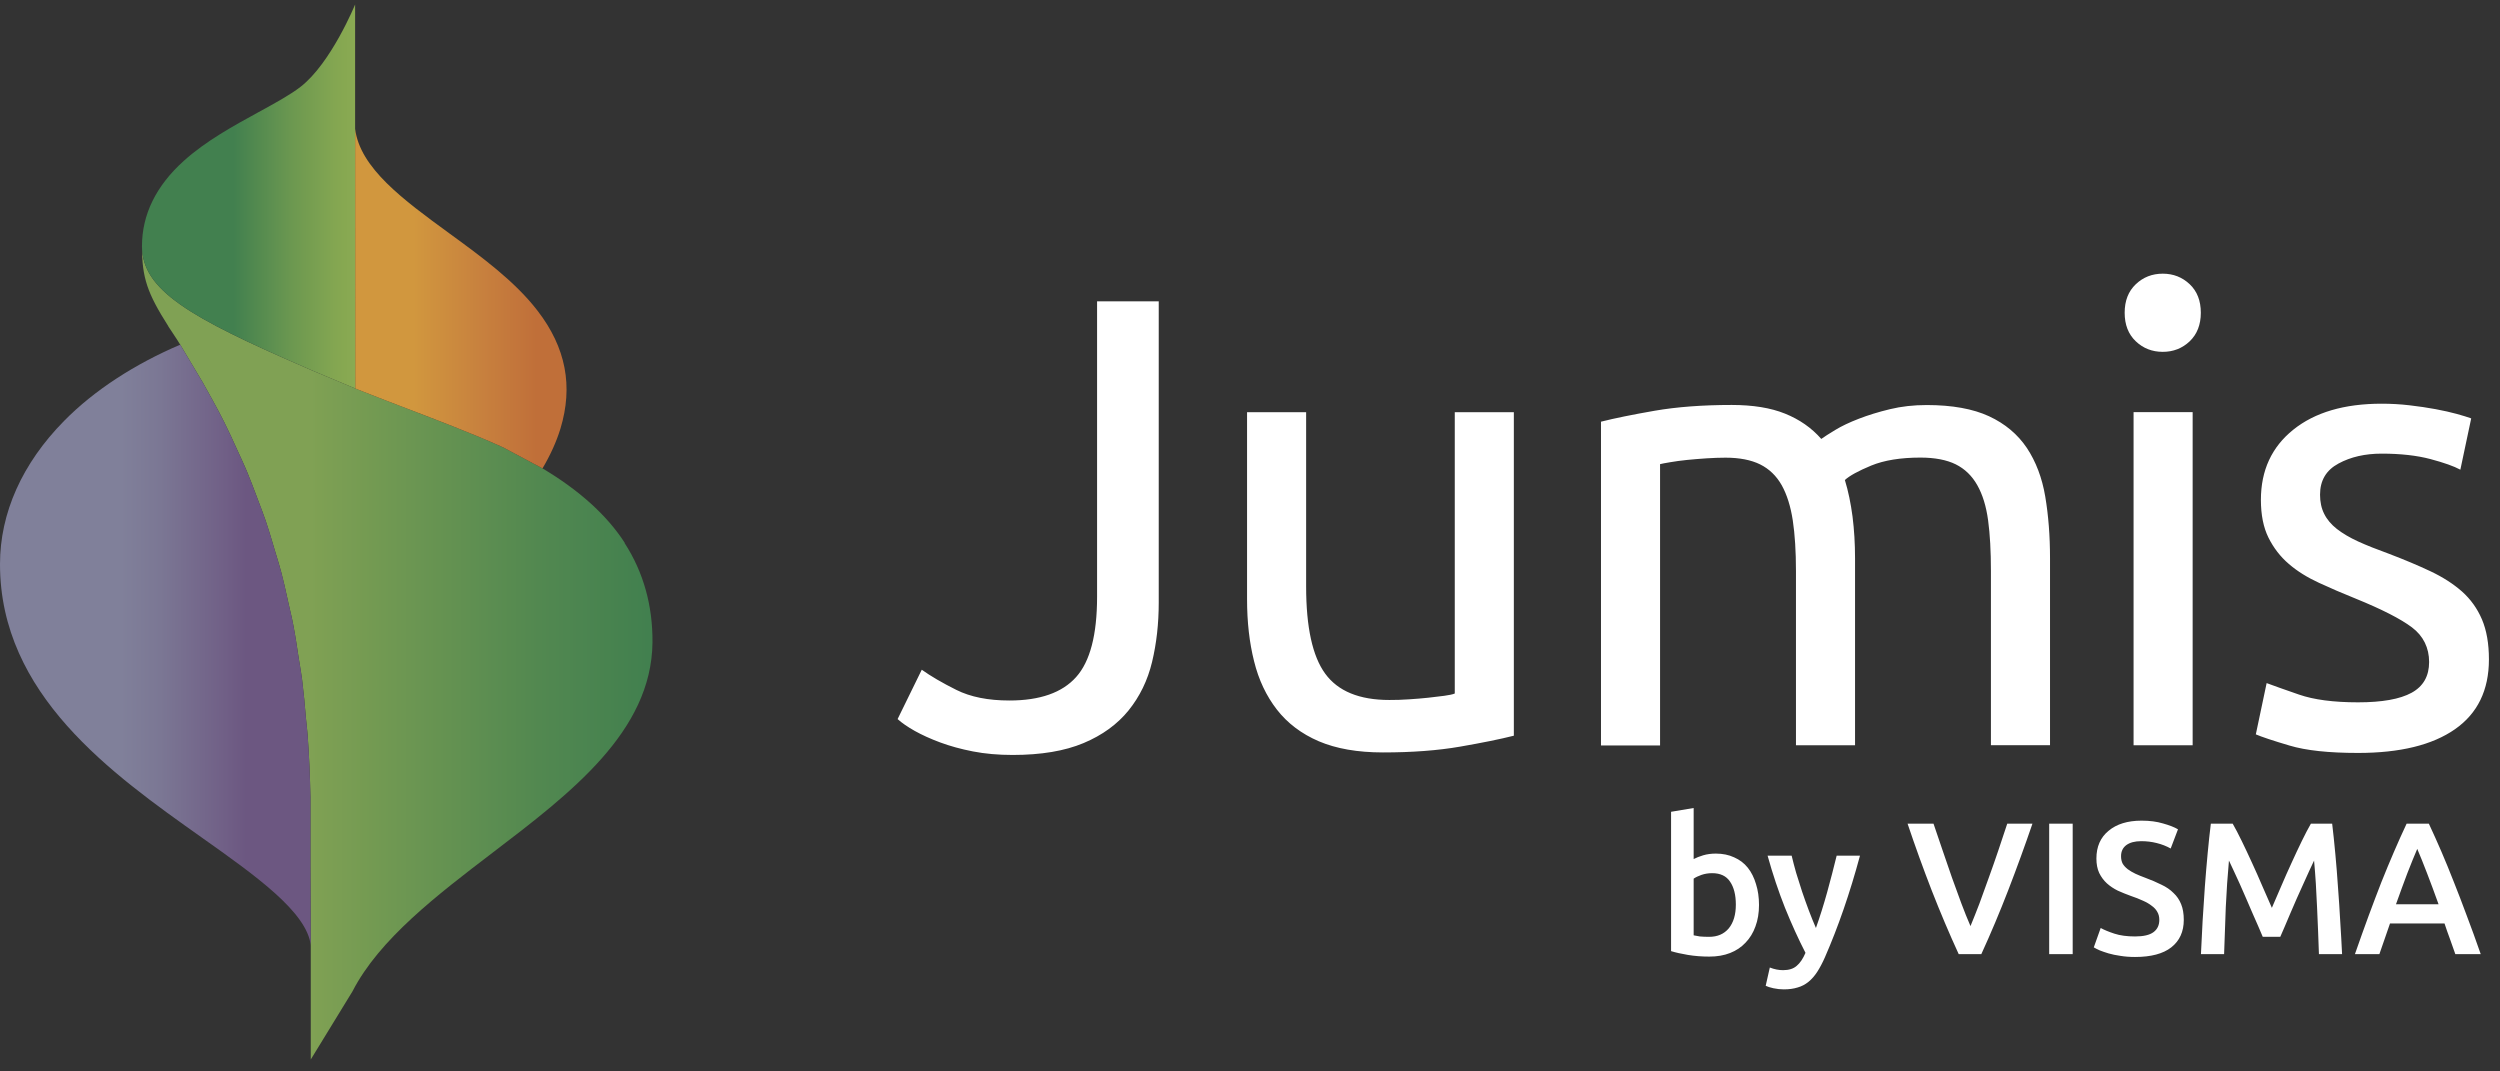 <svg width="119" height="51" viewBox="0 0 119 51" fill="none" xmlns="http://www.w3.org/2000/svg">
<rect x="0" y="0" width="119" height="51" fill="#333333" stroke="none"/>
<g clip-path="url(#clip0_5_3875)">
<path fill-rule="evenodd" clip-rule="evenodd" d="M101.662 16.244C102.014 16.58 102.443 16.748 102.947 16.748C103.45 16.748 103.878 16.58 104.232 16.244C104.581 15.908 104.759 15.456 104.759 14.887C104.759 14.319 104.585 13.867 104.232 13.531C103.878 13.195 103.45 13.027 102.947 13.027C102.443 13.027 102.014 13.195 101.662 13.531C101.309 13.867 101.134 14.319 101.134 14.887C101.134 15.456 101.309 15.908 101.662 16.244ZM101.558 35.476H104.37V19.616H101.558V35.476ZM54.838 31.511C55.049 30.635 55.156 29.691 55.156 28.675V14.343H52.221V28.402C52.221 30.215 51.888 31.491 51.221 32.231C50.559 32.971 49.5 33.344 48.048 33.344C47.037 33.344 46.196 33.176 45.522 32.839C44.848 32.503 44.301 32.183 43.876 31.879L42.726 34.228C42.928 34.412 43.202 34.6 43.543 34.792C43.888 34.984 44.289 35.168 44.753 35.34C45.217 35.512 45.736 35.656 46.312 35.768C46.886 35.88 47.517 35.936 48.203 35.936C49.552 35.936 50.678 35.748 51.574 35.372C52.471 34.996 53.185 34.476 53.72 33.816C54.252 33.156 54.628 32.387 54.838 31.511ZM69.501 35.54C70.56 35.356 71.409 35.184 72.055 35.02L72.059 35.024V19.62H69.247V33.011C69.144 33.056 68.977 33.087 68.747 33.12C68.553 33.147 68.338 33.171 68.106 33.197L67.978 33.212C67.692 33.243 67.391 33.267 67.07 33.288C66.748 33.312 66.435 33.319 66.134 33.319C64.702 33.319 63.687 32.899 63.08 32.067C62.473 31.235 62.172 29.851 62.172 27.918V19.62H59.36V28.526C59.36 29.607 59.471 30.587 59.693 31.471C59.911 32.359 60.276 33.127 60.779 33.776C61.283 34.424 61.946 34.928 62.774 35.284C63.599 35.636 64.619 35.816 65.828 35.816C67.216 35.816 68.442 35.724 69.501 35.54ZM76.204 20.073C76.85 19.909 77.699 19.737 78.758 19.552C79.816 19.369 81.042 19.276 82.43 19.276C83.438 19.276 84.286 19.413 84.968 19.689C85.654 19.965 86.23 20.365 86.693 20.893C86.833 20.793 87.054 20.649 87.36 20.465C87.661 20.281 88.034 20.105 88.478 19.933C88.923 19.761 89.414 19.609 89.962 19.477C90.505 19.345 91.088 19.28 91.715 19.28C92.924 19.28 93.912 19.46 94.677 19.813C95.443 20.169 96.042 20.673 96.478 21.321C96.91 21.973 97.204 22.745 97.354 23.637C97.505 24.534 97.581 25.51 97.581 26.566V35.472H94.768V27.178C94.768 26.242 94.725 25.438 94.634 24.77C94.543 24.098 94.372 23.541 94.118 23.093C93.865 22.645 93.523 22.317 93.091 22.101C92.658 21.889 92.099 21.781 91.413 21.781C90.466 21.781 89.684 21.909 89.07 22.161C88.454 22.417 88.038 22.645 87.816 22.849C87.978 23.377 88.097 23.957 88.181 24.59C88.26 25.222 88.3 25.882 88.3 26.57V35.476H85.488V27.182C85.488 26.246 85.437 25.442 85.337 24.774C85.234 24.102 85.059 23.545 84.81 23.097C84.556 22.649 84.215 22.321 83.782 22.105C83.351 21.893 82.799 21.785 82.136 21.785C81.855 21.785 81.55 21.797 81.229 21.817C80.908 21.837 80.598 21.865 80.304 21.893C80.011 21.925 79.745 21.957 79.503 22.001C79.261 22.041 79.098 22.073 79.019 22.093V35.484H76.207V20.081L76.204 20.073ZM112.243 33.431C113.391 33.431 114.238 33.279 114.793 32.975C115.348 32.671 115.626 32.183 115.626 31.511C115.626 30.839 115.352 30.271 114.809 29.863C114.266 29.455 113.369 28.998 112.12 28.49C111.513 28.246 110.934 27.998 110.383 27.742C109.828 27.486 109.348 27.19 108.947 26.842C108.543 26.498 108.222 26.078 107.98 25.594C107.738 25.106 107.619 24.506 107.619 23.793C107.619 22.389 108.134 21.277 109.161 20.453C110.189 19.628 111.589 19.216 113.365 19.216C113.809 19.216 114.254 19.24 114.694 19.292C115.138 19.344 115.551 19.404 115.936 19.476C116.316 19.548 116.657 19.624 116.947 19.704C117.24 19.785 117.466 19.856 117.629 19.916L117.113 22.357C116.811 22.193 116.336 22.025 115.694 21.853C115.047 21.681 114.273 21.593 113.365 21.593C112.58 21.593 111.893 21.749 111.311 22.065C110.724 22.381 110.434 22.873 110.434 23.545C110.434 23.889 110.498 24.197 110.633 24.462C110.763 24.726 110.966 24.966 111.235 25.178C111.509 25.39 111.846 25.59 112.247 25.774C112.651 25.958 113.136 26.15 113.699 26.354C114.444 26.638 115.11 26.918 115.694 27.194C116.276 27.47 116.776 27.79 117.189 28.154C117.601 28.522 117.918 28.962 118.141 29.483C118.362 30.003 118.473 30.639 118.473 31.387C118.473 32.851 117.934 33.96 116.856 34.712C115.777 35.464 114.242 35.84 112.243 35.84C110.85 35.84 109.764 35.724 108.979 35.488C108.194 35.256 107.658 35.076 107.377 34.956L107.892 32.515C108.213 32.635 108.729 32.819 109.435 33.063C110.14 33.307 111.074 33.431 112.243 33.431ZM82.626 43.06C82.626 42.6 82.535 42.236 82.351 41.967C82.173 41.698 81.889 41.563 81.498 41.563C81.321 41.563 81.152 41.59 80.992 41.644C80.838 41.698 80.713 41.758 80.618 41.824V44.521C80.695 44.539 80.793 44.557 80.911 44.575C81.036 44.587 81.184 44.593 81.356 44.593C81.753 44.593 82.063 44.459 82.289 44.19C82.514 43.915 82.626 43.538 82.626 43.06ZM83.729 43.078C83.729 43.455 83.672 43.795 83.559 44.1C83.452 44.399 83.296 44.656 83.088 44.871C82.887 45.086 82.641 45.251 82.351 45.364C82.061 45.478 81.732 45.534 81.365 45.534C81.009 45.534 80.669 45.508 80.343 45.454C80.023 45.4 79.756 45.34 79.543 45.274V38.641L80.618 38.462V40.891C80.743 40.825 80.894 40.766 81.072 40.712C81.255 40.658 81.457 40.631 81.676 40.631C82.001 40.631 82.292 40.691 82.546 40.81C82.807 40.924 83.023 41.088 83.195 41.303C83.367 41.519 83.497 41.779 83.586 42.083C83.681 42.382 83.729 42.714 83.729 43.078ZM88.535 40.73C88.055 42.511 87.498 44.124 86.865 45.57C86.746 45.839 86.624 46.069 86.5 46.26C86.376 46.452 86.237 46.61 86.083 46.736C85.928 46.861 85.757 46.951 85.567 47.004C85.377 47.064 85.158 47.094 84.91 47.094C84.744 47.094 84.578 47.076 84.412 47.04C84.252 47.004 84.131 46.966 84.047 46.924L84.243 46.054C84.457 46.138 84.667 46.18 84.874 46.18C85.153 46.18 85.369 46.111 85.523 45.974C85.682 45.842 85.822 45.636 85.941 45.355C85.603 44.698 85.277 43.981 84.963 43.204C84.655 42.427 84.38 41.602 84.137 40.73H85.283C85.342 40.981 85.413 41.253 85.496 41.545C85.585 41.838 85.68 42.137 85.78 42.442C85.881 42.741 85.988 43.039 86.1 43.338C86.213 43.637 86.326 43.915 86.438 44.172C86.627 43.64 86.805 43.075 86.971 42.478C87.137 41.874 87.288 41.292 87.425 40.73H88.535ZM91.947 42.379C92.361 43.437 92.79 44.45 93.235 45.418H94.31C94.754 44.45 95.181 43.437 95.59 42.379C95.998 41.322 96.383 40.264 96.745 39.206H95.545C95.409 39.624 95.267 40.052 95.118 40.488C94.971 40.924 94.82 41.354 94.666 41.779C94.517 42.203 94.369 42.612 94.222 43.007C94.073 43.395 93.931 43.754 93.795 44.082C93.652 43.754 93.507 43.392 93.359 42.998C93.211 42.603 93.063 42.197 92.915 41.779C92.767 41.354 92.619 40.924 92.471 40.488C92.323 40.052 92.178 39.624 92.035 39.206H90.8C91.156 40.264 91.537 41.322 91.947 42.379ZM97.541 39.206H98.66V45.418H97.541V39.206ZM102.508 44.369C102.324 44.507 102.031 44.575 101.628 44.575C101.243 44.575 100.914 44.531 100.642 44.441C100.369 44.351 100.153 44.261 99.993 44.172L99.664 45.095C99.736 45.137 99.83 45.185 99.949 45.239C100.067 45.286 100.207 45.334 100.367 45.382C100.532 45.43 100.719 45.469 100.926 45.498C101.14 45.534 101.373 45.552 101.628 45.552C102.387 45.552 102.961 45.4 103.352 45.095C103.749 44.784 103.948 44.348 103.948 43.786C103.948 43.494 103.906 43.246 103.823 43.042C103.74 42.833 103.619 42.654 103.458 42.505C103.304 42.349 103.112 42.218 102.881 42.11C102.656 41.997 102.398 41.886 102.108 41.779C101.943 41.719 101.789 41.656 101.646 41.59C101.51 41.525 101.388 41.453 101.281 41.375C101.181 41.297 101.101 41.211 101.042 41.115C100.988 41.014 100.962 40.894 100.962 40.757C100.962 40.53 101.045 40.353 101.211 40.228C101.383 40.102 101.619 40.04 101.922 40.04C102.176 40.04 102.422 40.069 102.659 40.129C102.902 40.189 103.124 40.276 103.325 40.389L103.672 39.475C103.5 39.373 103.263 39.281 102.961 39.197C102.665 39.107 102.324 39.063 101.939 39.063C101.276 39.063 100.752 39.224 100.367 39.547C99.982 39.863 99.789 40.303 99.789 40.864C99.789 41.133 99.833 41.363 99.922 41.554C100.017 41.746 100.138 41.91 100.287 42.047C100.441 42.185 100.616 42.301 100.811 42.397C101.012 42.487 101.219 42.57 101.433 42.648C101.646 42.72 101.835 42.794 102.002 42.872C102.167 42.944 102.307 43.025 102.419 43.114C102.538 43.198 102.626 43.293 102.685 43.401C102.751 43.509 102.783 43.637 102.783 43.786C102.783 44.037 102.692 44.232 102.508 44.369ZM106.276 39.206C106.406 39.433 106.551 39.711 106.711 40.04C106.871 40.368 107.034 40.715 107.2 41.079C107.366 41.438 107.529 41.806 107.689 42.182C107.854 42.552 108.005 42.896 108.141 43.213C108.278 42.896 108.426 42.552 108.586 42.182C108.746 41.806 108.909 41.438 109.075 41.079C109.24 40.715 109.404 40.368 109.563 40.04C109.723 39.711 109.868 39.433 109.999 39.206H111.011C111.065 39.66 111.116 40.144 111.163 40.658C111.211 41.166 111.252 41.689 111.288 42.227C111.329 42.759 111.365 43.296 111.394 43.84C111.429 44.378 111.459 44.904 111.483 45.418H110.381C110.357 44.695 110.328 43.951 110.292 43.186C110.262 42.421 110.215 41.68 110.15 40.963C110.084 41.1 110.007 41.265 109.919 41.456C109.83 41.647 109.735 41.856 109.635 42.083C109.534 42.304 109.43 42.535 109.324 42.773C109.223 43.013 109.122 43.246 109.021 43.473C108.926 43.694 108.838 43.903 108.755 44.1C108.672 44.291 108.601 44.456 108.541 44.593H107.707C107.647 44.456 107.576 44.288 107.493 44.091C107.41 43.894 107.319 43.685 107.217 43.464C107.123 43.237 107.022 43.004 106.916 42.765C106.815 42.526 106.714 42.295 106.613 42.074C106.513 41.853 106.418 41.647 106.329 41.456C106.241 41.259 106.164 41.094 106.098 40.963C106.033 41.68 105.982 42.421 105.947 43.186C105.917 43.951 105.891 44.695 105.867 45.418H104.765C104.789 44.904 104.816 44.372 104.845 43.822C104.881 43.273 104.916 42.729 104.952 42.191C104.993 41.647 105.037 41.121 105.085 40.613C105.132 40.105 105.183 39.636 105.236 39.206H106.276ZM116.617 44.692C116.706 44.931 116.791 45.173 116.874 45.418H118.083C117.852 44.755 117.63 44.142 117.416 43.58C117.209 43.019 117.004 42.487 116.804 41.985C116.608 41.483 116.412 41.005 116.217 40.551C116.021 40.096 115.82 39.648 115.613 39.206H114.555C114.348 39.648 114.147 40.096 113.951 40.551C113.755 41.005 113.557 41.483 113.356 41.985C113.16 42.487 112.959 43.019 112.751 43.58C112.544 44.142 112.325 44.755 112.094 45.418H113.258L113.507 44.701C113.595 44.456 113.682 44.208 113.764 43.957H116.359C116.442 44.208 116.527 44.453 116.617 44.692ZM114.591 41.563C114.768 41.109 114.925 40.724 115.061 40.407C115.192 40.712 115.346 41.094 115.523 41.554C115.701 42.015 115.885 42.511 116.075 43.042H114.049C114.238 42.511 114.419 42.018 114.591 41.563Z" fill="white"/>
<path d="M25.823 22.296C27.544 23.32 28.877 24.505 29.737 25.837L29.729 25.845C30.63 27.237 31.074 28.834 31.058 30.59C31.01 34.819 27.175 37.748 23.463 40.576L23.454 40.583C20.8 42.609 18.056 44.704 16.78 47.186L14.793 50.431V45.005L14.777 41.2V37.952C14.758 36.971 14.718 36.019 14.65 35.087C14.638 34.896 14.618 34.711 14.598 34.525C14.586 34.412 14.574 34.298 14.563 34.183C14.512 33.571 14.456 32.955 14.381 32.358C14.35 32.111 14.31 31.87 14.269 31.628C14.252 31.525 14.235 31.422 14.218 31.318C14.139 30.79 14.06 30.262 13.96 29.746C13.915 29.5 13.859 29.26 13.802 29.02C13.775 28.905 13.748 28.789 13.723 28.674C13.706 28.601 13.69 28.528 13.675 28.456L13.674 28.454C13.584 28.043 13.493 27.63 13.385 27.229C13.319 26.977 13.244 26.73 13.168 26.482C13.134 26.373 13.101 26.263 13.068 26.153C13.05 26.093 13.033 26.033 13.015 25.973C12.898 25.577 12.782 25.182 12.648 24.793C12.548 24.5 12.437 24.209 12.326 23.919C12.301 23.853 12.276 23.787 12.251 23.72L12.215 23.625C12.064 23.224 11.913 22.821 11.747 22.424C11.634 22.156 11.511 21.89 11.388 21.623C11.348 21.536 11.307 21.447 11.267 21.36C11.077 20.94 10.887 20.52 10.677 20.104C10.529 19.802 10.367 19.503 10.205 19.205L10.117 19.043C9.967 18.767 9.812 18.491 9.657 18.215L8.579 16.407C8.557 16.373 8.536 16.339 8.515 16.305C8.494 16.271 8.473 16.237 8.452 16.203C8.363 16.066 8.272 15.928 8.176 15.783C8.143 15.733 8.109 15.683 8.075 15.631L8.011 15.535V15.527C7.016 13.958 6.758 13.23 6.758 11.722C6.767 13.8 8.99 15.101 14.595 17.519C14.629 17.535 14.663 17.55 14.698 17.565C14.733 17.58 14.768 17.595 14.801 17.611L16.907 18.491L17.3 18.647C17.99 18.919 18.692 19.191 19.378 19.451C19.569 19.525 19.761 19.598 19.953 19.672C20.483 19.875 21.017 20.079 21.544 20.288C22.261 20.572 22.967 20.86 23.637 21.156C23.693 21.18 23.748 21.205 23.802 21.23C23.857 21.255 23.911 21.28 23.967 21.304L25.823 22.296Z" fill="url(#paint0_linear_5_3875)"/>
<path d="M3.05 20.036C4.49 18.571 6.429 17.323 8.579 16.407L9.657 18.215C9.812 18.491 9.967 18.767 10.117 19.043C10.308 19.395 10.502 19.748 10.677 20.104C10.887 20.52 11.077 20.94 11.267 21.36C11.43 21.716 11.597 22.068 11.747 22.424C11.926 22.852 12.088 23.288 12.251 23.721C12.386 24.077 12.525 24.433 12.648 24.793C12.802 25.241 12.933 25.697 13.068 26.153C13.175 26.513 13.29 26.865 13.385 27.229C13.512 27.701 13.615 28.189 13.723 28.674C13.802 29.03 13.893 29.382 13.96 29.746C14.06 30.262 14.139 30.79 14.218 31.318C14.274 31.666 14.337 32.006 14.381 32.358C14.456 32.955 14.512 33.571 14.563 34.183C14.591 34.487 14.631 34.779 14.65 35.087C14.718 36.019 14.758 36.971 14.777 37.952V38.156V38.772V39.764V41.2L14.793 45.005C14.619 43.421 12.172 41.685 9.578 39.848C5.311 36.823 0 33.059 0 26.853C0 24.421 1.055 22.06 3.05 20.036Z" fill="url(#paint1_linear_5_3875)"/>
<path d="M26.676 20.407C26.485 21.028 26.2 21.656 25.823 22.296L23.967 21.304C23.856 21.256 23.749 21.204 23.638 21.156C22.968 20.86 22.262 20.572 21.544 20.288C20.826 20.003 20.096 19.727 19.378 19.451C18.692 19.191 17.99 18.919 17.3 18.647L16.907 18.491L16.903 6.132C17.137 8.001 19.192 9.505 21.373 11.097C22.912 12.218 24.506 13.382 25.593 14.798C26.938 16.547 27.29 18.383 26.676 20.407Z" fill="url(#paint2_linear_5_3875)"/>
<path d="M16.903 0.215V6.132L16.907 18.491L14.801 17.611C14.734 17.579 14.662 17.551 14.595 17.519C8.99 15.101 6.767 13.8 6.758 11.722C6.758 10.213 7.428 8.845 8.753 7.653C9.806 6.706 11.128 5.983 12.297 5.343L12.303 5.34C13.08 4.916 13.81 4.516 14.302 4.136C15.761 3.008 16.903 0.215 16.903 0.215Z" fill="url(#paint3_linear_5_3875)"/>
</g>
<defs>
<linearGradient id="paint0_linear_5_3875" x1="32.96" y1="30.556" x2="12.053" y2="30.556" gradientUnits="userSpaceOnUse">
<stop stop-color="#42804F"/>
<stop offset="0.1" stop-color="#42804F"/>
<stop offset="0.35" stop-color="#528850"/>
<stop offset="0.85" stop-color="#7EA053"/>
<stop offset="0.87" stop-color="#80A154"/>
<stop offset="1" stop-color="#80A154"/>
</linearGradient>
<linearGradient id="paint1_linear_5_3875" x1="4.787" y1="33.688" x2="11.704" y2="33.688" gradientUnits="userSpaceOnUse">
<stop stop-color="#80809A"/>
<stop offset="0.14" stop-color="#80809A"/>
<stop offset="0.41" stop-color="#7B7794"/>
<stop offset="0.86" stop-color="#705F86"/>
<stop offset="1" stop-color="#6C5781"/>
</linearGradient>
<linearGradient id="paint2_linear_5_3875" x1="25.547" y1="10.712" x2="19.676" y2="10.712" gradientUnits="userSpaceOnUse">
<stop stop-color="#C06F39"/>
<stop offset="0.43" stop-color="#C7803E"/>
<stop offset="0.6" stop-color="#CA873E"/>
<stop offset="1" stop-color="#D1973E"/>
</linearGradient>
<linearGradient id="paint3_linear_5_3875" x1="10.469" y1="9.055" x2="18.697" y2="9.055" gradientUnits="userSpaceOnUse">
<stop stop-color="#42804F"/>
<stop offset="0.08" stop-color="#42804F"/>
<stop offset="0.12" stop-color="#47834F"/>
<stop offset="0.42" stop-color="#6C9850"/>
<stop offset="0.66" stop-color="#83A651"/>
<stop offset="0.81" stop-color="#8CAB52"/>
<stop offset="1" stop-color="#8CAB52"/>
</linearGradient>
<clipPath id="clip0_5_3875">
<rect width="119" height="51" fill="white"/>
</clipPath>
</defs>
</svg>
